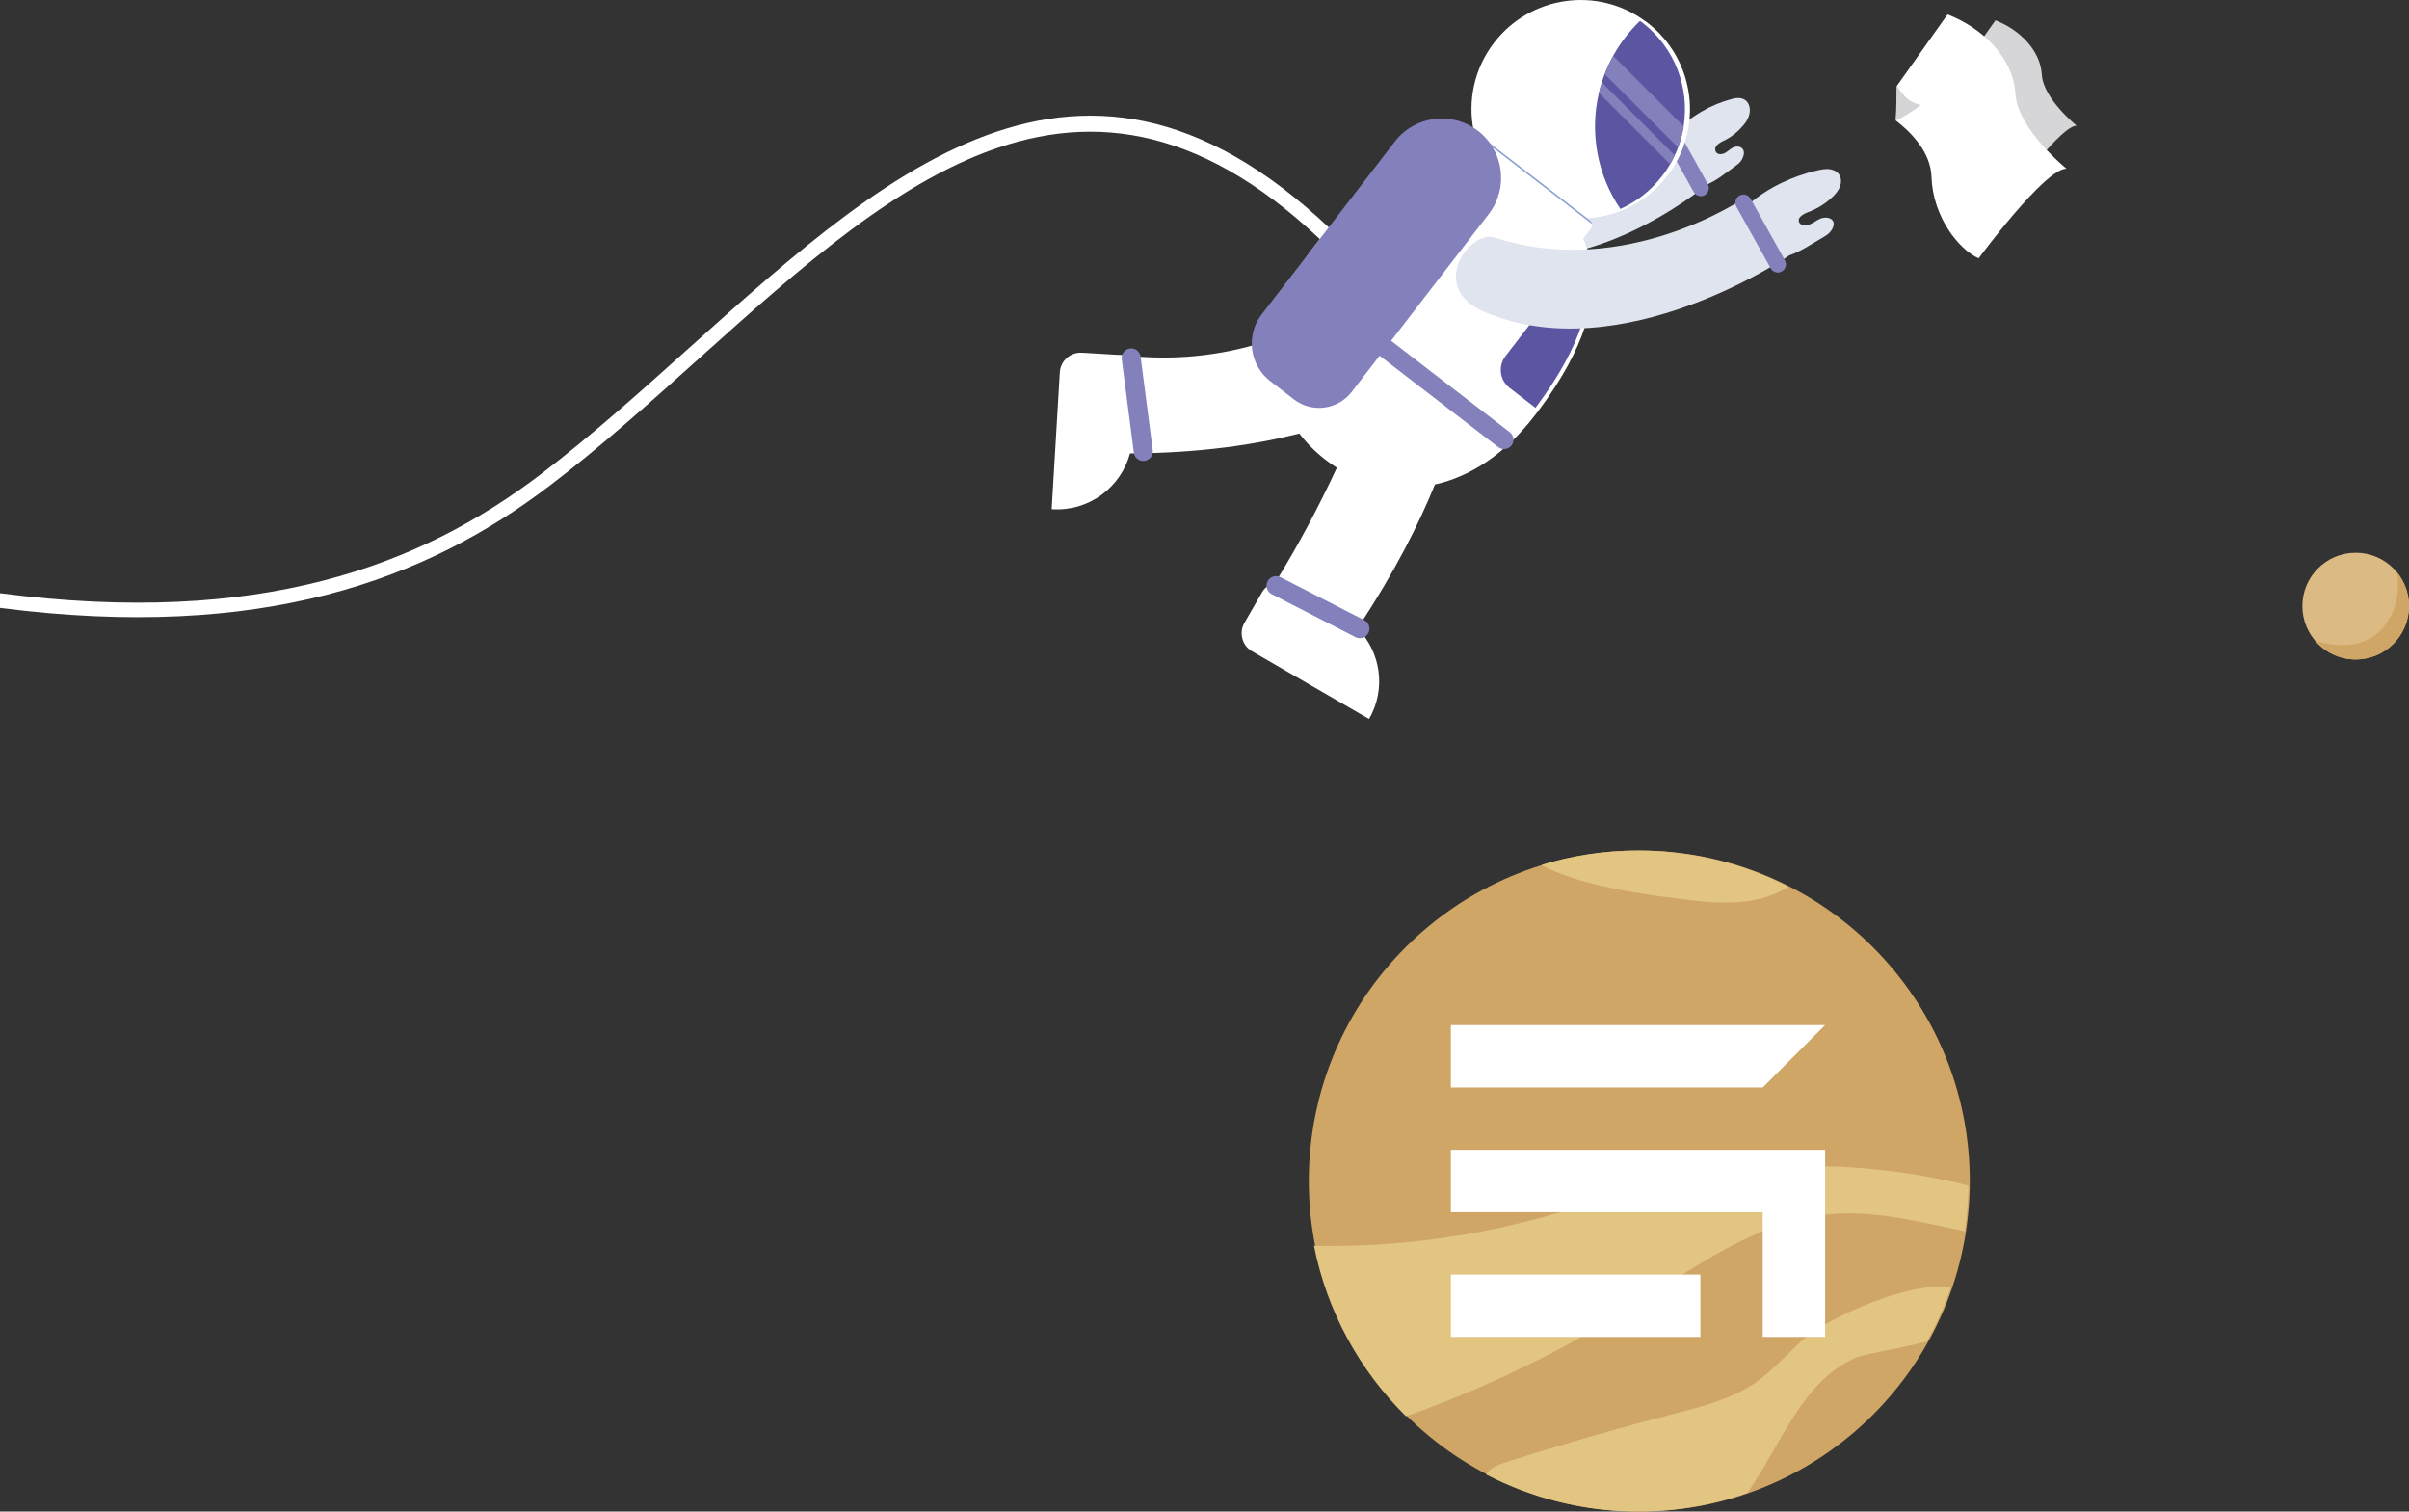 <?xml version="1.0" encoding="UTF-8"?>
<!DOCTYPE svg PUBLIC "-//W3C//DTD SVG 1.1//EN" "http://www.w3.org/Graphics/SVG/1.1/DTD/svg11.dtd">
<!-- Creator: CorelDRAW X7 -->
<svg xmlns="http://www.w3.org/2000/svg" xml:space="preserve" width="100%" height="100%" version="1.1" style="shape-rendering:geometricPrecision; text-rendering:geometricPrecision; image-rendering:optimizeQuality; fill-rule:evenodd; clip-rule:evenodd"
viewBox="0 0 28060 17605"
 xmlns:xlink="http://www.w3.org/1999/xlink">
 <rect x="0" y="0" width="28060" height="17605" fill="#333333" stroke="none"/>
 <defs>
  <style type="text/css">
   <![CDATA[
    .fil8 {fill:#D0A667}
    .fil9 {fill:#E3C582}
    .fil10 {fill:white}
    .fil11 {fill:#DBBB83;fill-rule:nonzero}
    .fil12 {fill:#D0A667;fill-rule:nonzero}
    .fil4 {fill:#8DA0D1;fill-rule:nonzero}
    .fil1 {fill:#8480BC;fill-rule:nonzero}
    .fil3 {fill:#5C56A2;fill-rule:nonzero}
    .fil6 {fill:#D4D4D6;fill-rule:nonzero}
    .fil5 {fill:#D6D5D7;fill-rule:nonzero}
    .fil0 {fill:#E0E4EE;fill-rule:nonzero}
    .fil2 {fill:white;fill-rule:nonzero}
    .fil7 {fill:white;fill-rule:nonzero}
   ]]>
  </style>
 </defs>
 <g id="Layer_x0020_1">
  <g id="_2725086423152">
   <path class="fil0" d="M17072 1938c1250,498 2389,-461 2389,-461l44 70c184,-193 421,-327 657,-391 35,-10 72,-18 107,-13 36,4 72,24 93,60 24,40 25,96 11,143 -15,47 -42,86 -72,120 -58,69 -127,124 -202,163 -33,17 -140,57 -117,129 13,44 68,44 104,27 36,-16 65,-50 101,-67 74,-35 171,13 103,139 -18,34 -47,57 -76,77 -115,82 -216,169 -332,215l1 3c0,0 -1591,1332 -2902,655 -557,-288 -137,-959 91,-869z"/>
   <path class="fil1" d="M19328 1518l400 718c25,46 83,62 129,37 45,-26 62,-83 36,-129l-399 -718c-26,-46 -83,-62 -129,-37 -46,25 -62,83 -37,129z"/>
   <path class="fil2" d="M12345 4337c8,-135 123,-237 258,-229l422 25c2,0 3,0 4,1 4,-2 8,-2 12,-2 712,91 1321,-19 1800,-187 40,-348 190,-717 468,-1078 625,-812 1172,-1106 1662,-1099l-26 -20c-31,-23 -36,-66 -13,-97l107 -138c23,-30 66,-36 97,-12l29 22c-70,-348 5,-723 239,-1027 422,-547 1202,-657 1756,-252 10,6 19,13 29,20 557,429 660,1229 231,1786 -133,172 -301,301 -487,384 -141,63 -293,99 -446,108l30 23c15,12 24,27 26,44 4,19 -1,38 -13,53l-90 117c128,284 153,620 23,1021 -94,292 -270,619 -546,988 -14,18 -28,37 -43,55 -345,449 -752,709 -1160,800 -178,440 -459,1007 -902,1675 271,275 337,706 135,1056l-1362 -788c-117,-67 -157,-216 -89,-333l206 -357c33,-57 88,-93 149,-105 297,-481 536,-944 721,-1344 -46,-29 -91,-60 -135,-94 -116,-90 -217,-192 -302,-304 -501,128 -1152,228 -1973,232 -105,395 -477,675 -901,650l-11 -1 95 -1593z"/>
   <path class="fil3" d="M17886 3693l-350 454c-89,116 -68,282 48,371l301 232c274,-364 447,-687 540,-975l-168 -130c-116,-89 -282,-67 -371,48z"/>
   <path class="fil1" d="M15854 3977l1598 1231c48,37 117,28 154,-20 37,-48 28,-117 -20,-154l-1598 -1231 -134 174z"/>
   <path class="fil1" d="M14813 6920l976 501c55,28 122,7 150,-48 28,-55 7,-122 -48,-150l-977 -501c-54,-28 -121,-6 -149,48 -29,55 -7,122 48,150z"/>
   <path class="fil1" d="M13066 4183l141 1089c8,61 63,104 124,96 61,-8 104,-64 96,-125l-141 -1088c-7,-61 -63,-104 -124,-96 -61,8 -104,63 -96,124z"/>
   <path class="fil3" d="M18874 2434c186,-83 355,-212 487,-385 35,-44 65,-90 93,-137 20,-34 38,-68 53,-103 15,-30 28,-61 39,-92 31,-80 52,-163 65,-246 70,-445 -99,-912 -480,-1207 -10,-7 -19,-14 -29,-20 -60,58 -116,120 -169,188 -54,70 -101,143 -143,218 -38,70 -71,141 -99,213 -12,32 -24,65 -33,97 -13,40 -25,81 -34,122 -109,462 -20,955 250,1352z"/>
   <path class="fil4" d="M17330 1650l-11 15 1225 944c-3,-17 -12,-32 -27,-44l-1187 -915z"/>
   <path class="fil0" d="M17407 2766c1524,498 2913,-461 2913,-461l54 70c224,-193 514,-327 802,-392 42,-9 87,-17 130,-13 44,5 88,24 114,60 29,41 30,97 12,143 -17,47 -51,86 -87,121 -71,68 -156,124 -247,162 -40,17 -170,57 -143,130 16,44 83,44 127,27 44,-17 80,-50 124,-67 90,-35 208,13 125,139 -22,34 -57,57 -92,77 -141,81 -264,169 -406,215l3 2c0,0 -1941,1333 -3541,656 -678,-288 -166,-960 112,-869z"/>
   <path class="fil1" d="M20225 2407l400 718c25,46 83,62 129,37 46,-26 62,-83 37,-129l-400 -718c-25,-46 -83,-63 -129,-37 -46,25 -62,83 -37,129z"/>
   <path class="fil1" d="M18691 863l855 854c31,-80 52,-163 65,-246l-821 -821c-38,70 -71,141 -99,213z"/>
   <path class="fil1" d="M18624 1082l830 830c20,-34 38,-68 53,-103l-849 -849c-13,40 -25,81 -34,122z"/>
   <path class="fil5" d="M22839 947l-8 135c118,90 277,249 284,448 10,318 218,578 375,648 0,0 529,-718 699,-714 0,0 -389,-313 -406,-594 -17,-284 -258,-524 -540,-633l-404 569 0 141z"/>
   <path class="fil2" d="M22094 1208l-11 196c173,133 406,365 415,656 15,467 320,847 549,949 0,0 775,-1051 1024,-1044 0,0 -570,-459 -595,-871 -24,-415 -377,-766 -791,-926l-591 834 0 206z"/>
   <path class="fil6" d="M22094 1002l-11 402c85,-37 156,-85 292,-179 -153,-41 -187,-95 -281,-223z"/>
   <path class="fil7" d="M0 6909c1517,198 2741,117 3756,-144 1031,-264 1849,-714 2541,-1240 583,-444 1158,-959 1728,-1471 2437,-2187 4809,-4316 7895,-956l-125 115c-2973,-3238 -5284,-1164 -7657,966 -571,513 -1145,1029 -1738,1480 -709,539 -1546,999 -2602,1270 -1030,264 -2268,348 -3798,151l0 -171z"/>
   <path class="fil1" d="M14797 4440l274 211c210,162 512,123 674,-87l1596 -2071c233,-303 177,-736 -125,-969 -303,-233 -736,-177 -969,125l-1551 2013c-187,242 -142,591 101,778z"/>
   <path class="fil8" d="M19094 9906c2127,0 3850,1723 3850,3849 0,2126 -1723,3850 -3850,3850 -2126,0 -3849,-1724 -3849,-3850 0,-2126 1723,-3849 3849,-3849z"/>
   <path class="fil9" d="M19080 9906c-391,0 -769,59 -1124,167 482,275 1448,374 1673,404 403,54 841,74 1187,-140 5,-3 10,-6 14,-10 -525,-268 -1120,-421 -1750,-421z"/>
   <path class="fil9" d="M22928 13809c-1109,-280 -2284,-303 -3401,-59 -608,133 -1196,341 -1799,490 -759,187 -1541,278 -2323,272 -33,-1 -66,-2 -100,-3 152,770 535,1457 1072,1987 922,-327 1808,-755 2635,-1277 724,-456 1449,-999 2301,-1076 528,-49 1048,89 1572,197 26,-173 40,-351 43,-531z"/>
   <path class="fil9" d="M22724 14995c-522,-77 -1456,382 -1684,576 -204,172 -376,383 -596,535 -280,192 -618,276 -946,361 -663,171 -1322,361 -1974,569 -83,27 -173,63 -213,138 530,274 1131,431 1769,431 446,0 874,-77 1273,-217 400,-570 638,-1309 1270,-1577 107,-45 483,-99 822,-187 111,-199 204,-410 279,-629z"/>
   <path class="fil10" d="M19806 14845l0 726 -2906 0 0 -726 2906 0zm-2906 -2179l0 -727c1453,0 2906,0 4359,0l-727 727c-1210,0 -2421,0 -3632,0zm4359 726c0,727 0,1453 0,2179l-727 0 0 -1452 0 0 -3632 0 0 -727c1453,0 2906,0 4359,0z"/>
   <path class="fil11" d="M26818 7059c0,-343 278,-621 621,-621 343,0 621,278 621,621 0,343 -278,622 -621,622 -343,0 -621,-279 -621,-622z"/>
   <path class="fil12" d="M27919 6665c88,107 141,245 141,394 0,343 -278,622 -621,622 -192,0 -363,-87 -477,-223 0,0 469,179 758,-109 288,-289 199,-684 199,-684z"/>
  </g>
 </g>
</svg>
